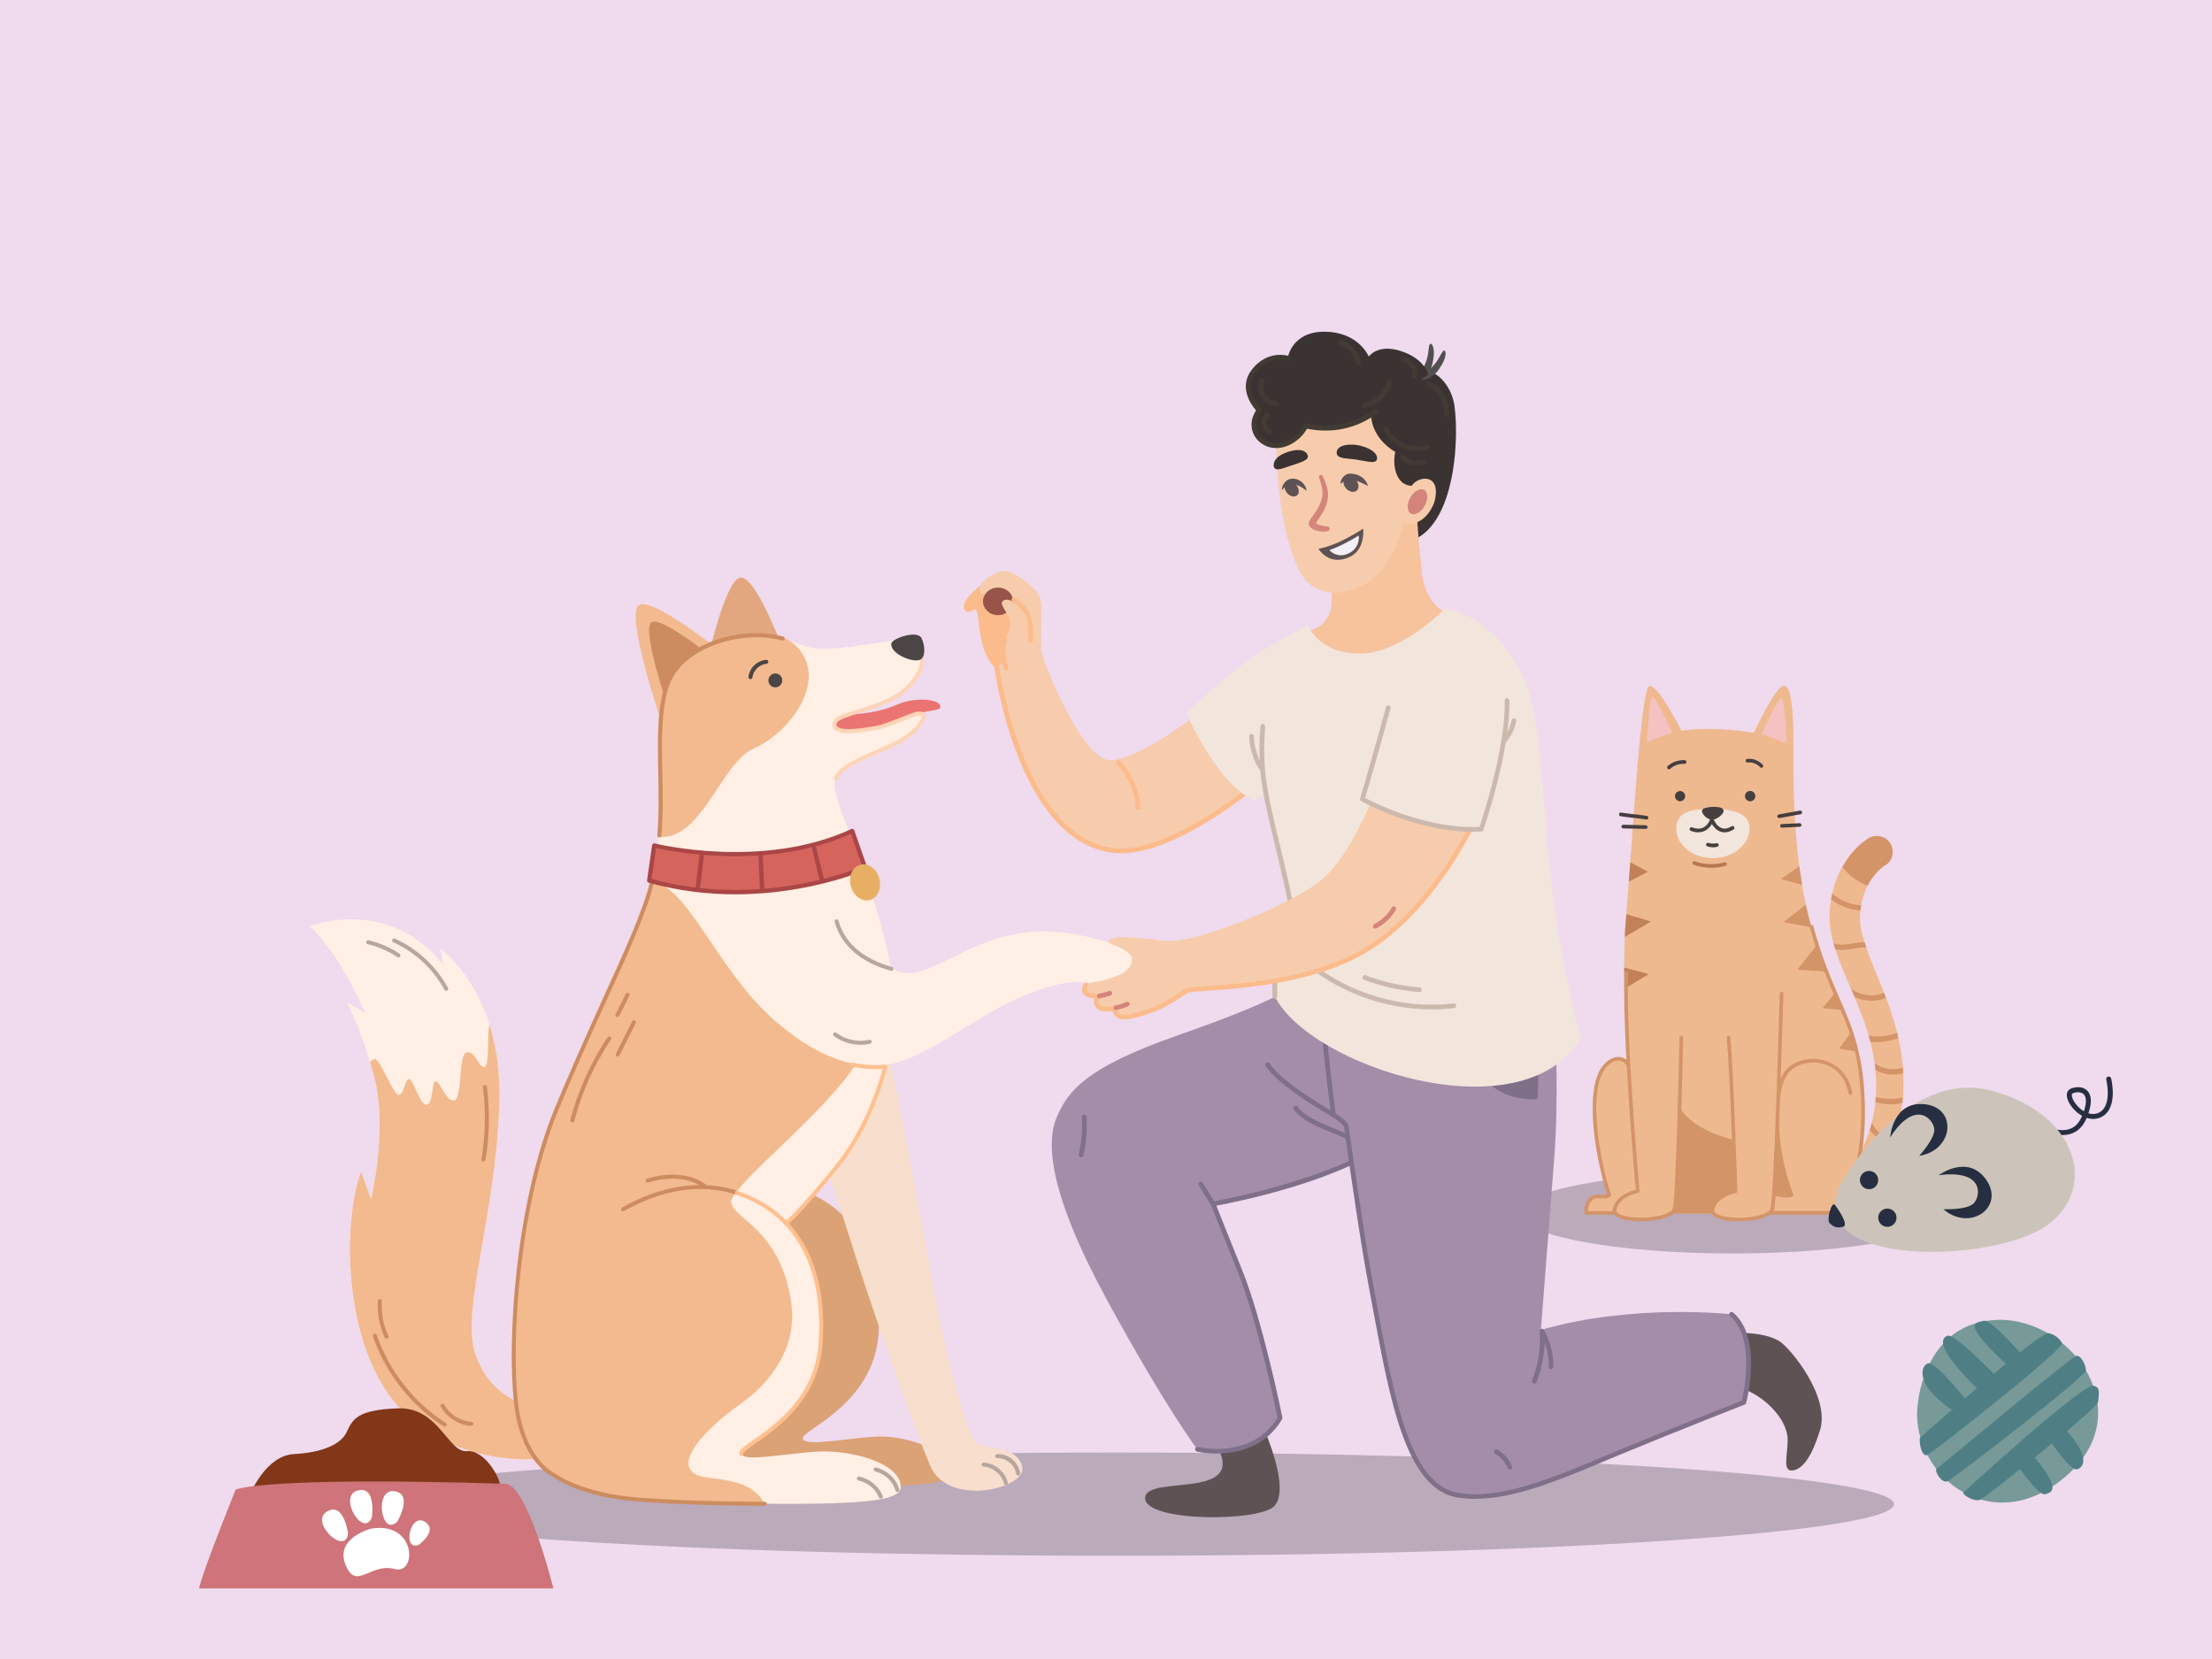 <svg width="300" height="225" viewBox="0 0 300 225" fill="none" xmlns="http://www.w3.org/2000/svg">
<rect x="0" y="0" width="300" height="225" fill="#808080" stroke="none"/>
<g clip-path="url(#clip0_834_264744)">
<rect width="300" height="225" fill="#EFDAEE"/>
<path opacity="0.25" d="M151.37 211C209.636 211 256.87 207.866 256.87 204C256.87 200.134 209.636 197 151.37 197C93.104 197 45.87 200.134 45.87 204C45.87 207.866 93.104 211 151.37 211Z" fill="#231F20"/>
<path opacity="0.25" d="M235 170C251.016 170 264 167.538 264 164.5C264 161.462 251.016 159 235 159C218.984 159 206 161.462 206 164.5C206 167.538 218.984 170 235 170Z" fill="#231F20"/>
<path d="M241.942 93.001C240.862 92.885 237.867 99.386 237.867 99.386C237.867 99.386 232.539 98.411 228.046 99.108C228.046 99.108 224.877 92.816 223.705 93.025C222.532 93.234 221.452 113.317 220.489 124.995C220.036 130.567 220.396 137.927 220.768 144.265C219.328 142.106 217.169 144.44 216.728 146.158C215.114 152.426 216.809 157.023 218.272 162.061C218.516 163.048 215.195 160.622 215.103 164.488L249.522 164.673C255.524 151.045 252.332 142.048 246.527 128.547C243.161 119.005 243.23 107.164 243.242 102.474C243.254 96.356 243.021 93.129 241.942 93.001Z" fill="#EFB98F"/>
<path d="M220.314 134.119C220.291 133.144 220.279 132.18 220.279 131.229L223.611 132.111L220.314 134.107V134.119Z" fill="#C18257"/>
<path d="M221.104 116.938L223.495 118.227L220.906 119.574C220.964 118.715 221.034 117.832 221.104 116.938Z" fill="#C18257"/>
<path d="M220.465 138.484L222.531 139.192L220.569 140.794C220.535 140.028 220.5 139.262 220.465 138.496V138.484Z" fill="#D39468"/>
<path d="M220.36 127.072C220.395 126.364 220.43 125.668 220.488 124.994C220.511 124.669 220.546 124.321 220.569 123.984L223.913 124.983L220.36 127.072Z" fill="#C18257"/>
<path d="M227.349 112.469C227.396 114.675 229.648 116.428 232.387 116.381C235.127 116.335 237.309 114.5 237.275 112.283C237.228 110.078 234.5 109.648 231.76 109.706C229.021 109.753 227.314 110.263 227.349 112.469Z" fill="#F2E5DC"/>
<path d="M236.718 108.244C236.869 108.604 237.276 108.766 237.635 108.615C237.995 108.464 238.158 108.058 238.007 107.698C237.856 107.338 237.45 107.176 237.09 107.327C236.73 107.478 236.567 107.884 236.718 108.244Z" fill="#453F3F"/>
<path d="M227.222 108.244C227.373 108.593 227.767 108.767 228.127 108.616C228.475 108.465 228.65 108.07 228.499 107.71C228.348 107.362 227.953 107.188 227.593 107.339C227.245 107.49 227.071 107.884 227.222 108.244Z" fill="#453F3F"/>
<path d="M238.901 104.135C238.831 104.135 238.761 104.111 238.715 104.053C238.297 103.589 237.647 103.334 237.032 103.415C236.881 103.426 236.776 103.334 236.753 103.194C236.741 103.055 236.834 102.939 236.973 102.927C237.74 102.834 238.552 103.148 239.075 103.728C239.168 103.833 239.156 103.984 239.051 104.077C239.005 104.123 238.947 104.135 238.889 104.135H238.901Z" fill="#453F3F"/>
<path d="M226.351 104.331C226.282 104.331 226.212 104.308 226.166 104.25C226.073 104.146 226.084 103.995 226.177 103.902C226.793 103.345 227.663 103.043 228.487 103.101C228.627 103.101 228.731 103.229 228.72 103.368C228.72 103.507 228.592 103.6 228.453 103.6C227.733 103.554 227.025 103.809 226.514 104.273C226.467 104.32 226.409 104.343 226.351 104.343V104.331Z" fill="#453F3F"/>
<path d="M233.722 109.8C233.977 110.392 232.712 111.205 232.166 111.193C231.621 111.193 230.576 110.311 230.89 109.8C231.157 109.382 233.478 109.231 233.722 109.8Z" fill="#453F3F"/>
<path d="M230.321 112.888C230.008 112.888 229.671 112.818 229.311 112.679C229.184 112.632 229.114 112.482 229.172 112.354C229.218 112.226 229.358 112.157 229.497 112.215C230.066 112.435 230.554 112.435 230.971 112.249C231.668 111.924 231.935 111.135 231.935 111.123C231.97 111.019 232.063 110.961 232.167 110.949C232.272 110.949 232.364 111.019 232.399 111.112C232.399 111.112 232.771 112.064 233.514 112.319C233.908 112.458 234.361 112.365 234.86 112.064C234.976 111.994 235.127 112.029 235.197 112.145C235.267 112.261 235.232 112.412 235.116 112.493C234.489 112.876 233.897 112.981 233.351 112.795C232.782 112.598 232.399 112.122 232.167 111.762C231.981 112.075 231.656 112.47 231.18 112.691C230.913 112.818 230.623 112.876 230.321 112.876V112.888Z" fill="#453F3F"/>
<path d="M232.329 114.919C232.062 114.919 231.807 114.873 231.551 114.792C231.424 114.745 231.354 114.606 231.389 114.478C231.435 114.35 231.575 114.281 231.702 114.316C232.051 114.432 232.434 114.443 232.782 114.362C232.921 114.327 233.049 114.408 233.084 114.548C233.119 114.675 233.037 114.815 232.898 114.85C232.712 114.896 232.515 114.919 232.317 114.919H232.329Z" fill="#453F3F"/>
<path d="M241.291 110.961C241.175 110.961 241.071 110.879 241.048 110.752C241.024 110.612 241.117 110.485 241.245 110.461L244.112 109.939C244.252 109.916 244.379 110.009 244.402 110.136C244.426 110.276 244.333 110.403 244.205 110.427L241.338 110.949C241.338 110.949 241.303 110.949 241.291 110.949V110.961Z" fill="#453F3F"/>
<path d="M241.674 112.249C241.547 112.249 241.431 112.145 241.431 112.017C241.431 111.878 241.524 111.762 241.663 111.762L244.066 111.646C244.066 111.646 244.066 111.646 244.077 111.646C244.205 111.646 244.321 111.75 244.321 111.878C244.321 112.017 244.228 112.133 244.089 112.133L241.686 112.249C241.686 112.249 241.686 112.249 241.674 112.249Z" fill="#453F3F"/>
<path d="M223.309 111.146C223.309 111.146 223.275 111.146 223.263 111.146C222.833 111.065 222.172 110.995 221.533 110.925C220.883 110.856 220.221 110.774 219.78 110.693C219.641 110.67 219.56 110.542 219.583 110.403C219.606 110.264 219.734 110.171 219.873 110.206C220.291 110.287 220.953 110.357 221.591 110.426C222.241 110.496 222.915 110.577 223.356 110.658C223.495 110.682 223.576 110.809 223.553 110.949C223.53 111.065 223.425 111.158 223.309 111.158V111.146Z" fill="#453F3F"/>
<path d="M223.205 112.423C222.903 112.423 222.288 112.4 221.673 112.388C221.057 112.365 220.454 112.354 220.152 112.354C220.013 112.354 219.908 112.238 219.908 112.098C219.908 111.959 220.024 111.854 220.152 111.854C220.454 111.854 221.069 111.878 221.684 111.889C222.3 111.913 222.903 111.924 223.205 111.924C223.344 111.924 223.449 112.04 223.449 112.18C223.449 112.319 223.333 112.423 223.205 112.423Z" fill="#453F3F"/>
<path d="M226.792 99.351C226.792 99.351 224.459 100.187 223.379 100.674C223.379 100.674 223.623 94.8 224.099 94.568C224.575 94.324 226.792 99.362 226.792 99.362V99.351Z" fill="#F4C2C1"/>
<path d="M238.923 99.537C238.923 99.537 241.256 100.373 242.336 100.861C242.336 100.861 242.092 94.987 241.616 94.755C241.14 94.511 238.923 99.549 238.923 99.549V99.537Z" fill="#F4C2C1"/>
<path d="M250.497 163.954C250.497 163.954 250.706 163.803 251.043 163.512C251.38 163.234 251.821 162.816 252.355 162.247C253.4 161.121 254.769 159.38 255.919 157.012C256.464 155.816 257.022 154.504 257.37 153.041C257.776 151.59 257.997 150.023 258.124 148.41C258.124 147.585 258.206 146.819 258.148 145.902C258.113 145.136 258.078 144.358 257.939 143.453C257.73 141.7 257.335 140.075 256.847 138.438C255.884 135.187 254.479 132.181 253.458 129.487C252.958 128.141 252.529 126.852 252.355 125.715C252.181 124.565 252.25 123.672 252.459 122.534C252.645 121.628 252.97 120.711 253.33 120.038C253.69 119.341 254.096 118.796 254.456 118.39C255.187 117.577 255.71 117.333 255.57 117.414C256.604 116.834 256.975 115.511 256.395 114.477C255.814 113.444 254.491 113.073 253.458 113.653C253.318 113.734 252.39 114.268 251.252 115.569C250.683 116.219 250.079 117.066 249.557 118.123C249.035 119.191 248.617 120.375 248.35 121.849C248.118 123.068 248.013 124.821 248.315 126.411C248.594 128.002 249.139 129.487 249.708 130.95C250.869 133.864 252.25 136.673 253.167 139.587C253.632 141.026 254.015 142.536 254.201 143.917C254.328 144.567 254.375 145.368 254.433 146.146C254.491 146.784 254.433 147.551 254.444 148.224C254.363 149.605 254.201 150.94 253.876 152.171C253.609 153.413 253.156 154.516 252.726 155.526C251.809 157.522 250.683 159.008 249.836 159.949C249.406 160.413 249.058 160.761 248.814 160.97C248.582 161.179 248.489 161.249 248.466 161.272C247.723 161.829 247.572 162.886 248.129 163.629C248.686 164.371 249.743 164.522 250.486 163.965L250.497 163.954Z" fill="#EFB98F"/>
<path d="M224.609 164.546L226.792 149.582C227.964 150.929 229.218 152.728 233.525 154.342C237.832 155.955 241.163 155.421 241.163 155.421C241.535 158.08 242.15 160.285 242.963 162.073L238.83 161.539L239.91 164.662L224.609 164.557V164.546Z" fill="#D39468"/>
<path d="M222.218 164.742H215.114C214.975 164.742 214.87 164.626 214.87 164.499C214.87 162.688 215.776 162.212 216.054 162.107C216.402 161.98 216.751 162.003 217.087 162.026C217.412 162.049 217.703 162.072 217.97 161.956C216.948 159.182 214.592 148.583 217.192 144.799C217.807 143.916 218.643 143.371 219.444 143.348C220.024 143.348 220.57 143.603 220.965 144.137C221.046 144.242 221.023 144.404 220.918 144.485C220.814 144.567 220.651 144.543 220.57 144.439C220.28 144.044 219.908 143.847 219.49 143.847H219.455C218.817 143.858 218.121 144.323 217.61 145.077C215.033 148.815 217.563 159.623 218.515 161.98C218.562 162.084 218.515 162.212 218.422 162.281C217.97 162.583 217.482 162.548 217.064 162.525C216.762 162.502 216.484 162.49 216.228 162.583C215.845 162.723 215.427 163.233 215.369 164.255H222.218C222.358 164.255 222.462 164.371 222.462 164.499C222.462 164.626 222.346 164.742 222.218 164.742Z" fill="#D39468"/>
<path d="M241.884 125.053L244.914 122.696C245.134 123.729 245.39 124.763 245.668 125.784L241.872 125.053H241.884Z" fill="#D39468"/>
<path d="M241.523 119.214L244.031 117.484C244.135 118.32 244.275 119.168 244.414 120.015L241.523 119.214Z" fill="#D39468"/>
<path d="M247.188 136.732L248.999 134.491C249.324 135.327 249.638 136.163 249.94 136.975L247.2 136.732H247.188Z" fill="#D39468"/>
<path d="M243.764 131.519L246.399 128.164C246.445 128.292 246.48 128.419 246.527 128.547C247.002 129.65 247.455 130.718 247.885 131.774L243.764 131.519Z" fill="#D39468"/>
<path d="M249.429 142.211L250.984 140.109C251.24 140.957 251.472 141.793 251.681 142.617L249.429 142.211Z" fill="#D39468"/>
<path d="M228.371 134.758C228.371 134.758 227.605 162.073 227.117 163.965C226.629 165.857 217.946 165.974 219.061 163.768C220.175 161.562 222.114 161.574 222.114 161.574L220.314 134.247L228.371 134.758Z" fill="#EFB98F"/>
<path d="M222.555 165.649C220.988 165.649 219.433 165.37 218.91 164.685C218.748 164.476 218.608 164.139 218.829 163.675C218.899 163.42 219.375 161.98 221.847 161.365C221.65 159.113 219.99 140.028 220.326 131.937C220.326 131.798 220.443 131.682 220.582 131.693C220.721 131.693 220.826 131.809 220.814 131.949C220.466 140.481 222.335 161.319 222.358 161.527C222.358 161.655 222.288 161.771 222.161 161.794C219.653 162.34 219.316 163.745 219.305 163.803C219.305 163.826 219.293 163.849 219.282 163.861C219.154 164.116 219.224 164.267 219.293 164.372C219.851 165.103 222.625 165.382 224.877 164.917C226.015 164.685 226.758 164.302 226.862 163.884C227.338 162.038 227.768 140.91 227.779 140.702C227.779 140.562 227.895 140.458 228.035 140.458C228.174 140.458 228.278 140.574 228.278 140.713C228.267 141.584 227.837 162.108 227.35 164.012C227.152 164.801 225.945 165.207 224.982 165.405C224.273 165.544 223.414 165.625 222.544 165.625L222.555 165.649Z" fill="#D39468"/>
<path d="M249.522 164.744H238.737C238.598 164.744 238.494 164.628 238.494 164.5C238.494 164.163 238.494 163.873 238.47 163.629C238.436 162.863 238.424 162.41 238.853 162.062C239.492 161.528 240.514 161.691 241.407 161.83C241.872 161.9 242.336 161.969 242.638 161.923C241.419 158.73 240.676 154.656 240.757 151.487C240.815 149.188 240.966 146.611 242.197 145.16C243.288 143.86 245.389 143.291 247.281 143.778C248.465 144.08 250.567 145.055 251.217 148.19C251.24 148.329 251.159 148.457 251.019 148.48C250.88 148.503 250.752 148.422 250.729 148.283C250.137 145.404 248.245 144.521 247.165 144.254C245.47 143.825 243.543 144.336 242.591 145.473C241.477 146.797 241.326 149.281 241.268 151.487C241.187 154.679 241.953 158.8 243.207 161.969C243.253 162.085 243.207 162.213 243.102 162.271C242.696 162.515 242.069 162.41 241.349 162.306C240.56 162.19 239.654 162.051 239.19 162.434C238.958 162.619 238.958 162.863 238.993 163.594C238.993 163.78 239.004 163.989 239.016 164.233H249.417C249.916 163.42 252.981 158.046 252.354 148.143C251.983 142.339 250.683 139.356 249.023 135.571C247.897 132.994 246.62 130.08 245.447 125.739C245.412 125.611 245.494 125.472 245.621 125.437C245.749 125.402 245.888 125.483 245.923 125.611C247.096 129.918 248.361 132.82 249.475 135.374C251.089 139.054 252.47 142.223 252.842 148.12C253.538 159.044 249.905 164.407 249.754 164.628C249.708 164.697 249.626 164.732 249.545 164.732L249.522 164.744Z" fill="#D39468"/>
<path d="M241.628 134.758C241.628 134.758 240.861 162.073 240.374 163.965C239.886 165.857 231.203 165.973 232.317 163.768C233.432 161.562 235.371 161.574 235.371 161.574L234.059 134.131L241.628 134.758Z" fill="#EFB98F"/>
<path d="M235.824 165.649C234.257 165.649 232.701 165.37 232.179 164.685C232.016 164.477 231.877 164.14 232.097 163.675C232.167 163.42 232.643 161.981 235.127 161.365C235.069 159.508 234.628 145.566 234.187 140.737C234.175 140.597 234.28 140.481 234.408 140.47C234.559 140.447 234.663 140.563 234.675 140.69C235.139 145.845 235.615 161.389 235.626 161.551C235.626 161.667 235.545 161.772 235.429 161.807C232.922 162.352 232.585 163.757 232.573 163.815C232.573 163.838 232.562 163.861 232.55 163.873C232.423 164.128 232.492 164.279 232.562 164.384C233.119 165.115 235.894 165.394 238.146 164.929C239.283 164.697 240.026 164.314 240.131 163.896C240.607 162.05 241.361 135.014 241.373 134.747C241.373 134.607 241.501 134.515 241.628 134.503C241.768 134.503 241.872 134.619 241.872 134.758C241.837 135.873 241.094 162.12 240.618 164.024C240.421 164.813 239.214 165.219 238.25 165.417C237.542 165.556 236.683 165.637 235.812 165.637L235.824 165.649Z" fill="#D39468"/>
<path d="M232.109 117.694C231.285 117.694 230.461 117.554 229.695 117.276C229.567 117.229 229.497 117.09 229.544 116.962C229.59 116.835 229.741 116.765 229.857 116.811C231.146 117.276 232.585 117.322 233.897 116.951C234.025 116.916 234.164 116.985 234.199 117.125C234.234 117.252 234.164 117.392 234.025 117.427C233.398 117.601 232.748 117.694 232.098 117.694H232.109Z" fill="#B57950"/>
<path d="M235 155.061C235 155.061 234.965 155.061 234.942 155.061C234.733 155.015 229.671 153.866 227.605 150.824C227.524 150.708 227.558 150.557 227.674 150.476C227.779 150.395 227.941 150.429 228.023 150.546C229.985 153.425 235.011 154.562 235.058 154.574C235.197 154.609 235.278 154.736 235.243 154.864C235.22 154.98 235.116 155.061 235 155.061Z" fill="#D39468"/>
<path d="M248.361 121.849C248.408 121.617 248.454 121.408 248.5 121.188C249.58 122.151 250.985 122.708 252.424 122.778C252.378 123.01 252.343 123.242 252.32 123.474C250.869 123.393 249.476 122.859 248.338 121.965C248.338 121.93 248.338 121.884 248.35 121.849H248.361Z" fill="#D39468"/>
<path d="M251.322 128.675L250.985 128.733C250.567 128.803 250.172 128.838 249.812 128.838C249.487 128.838 249.197 128.803 248.919 128.745C248.826 128.478 248.756 128.199 248.675 127.92C249.22 128.129 249.94 128.176 250.869 128.025L251.205 127.967C251.739 127.874 252.308 127.781 252.877 127.77C252.958 128.013 253.028 128.257 253.121 128.501C252.552 128.478 251.937 128.559 251.333 128.663L251.322 128.675Z" fill="#D39468"/>
<path d="M253.76 135.721C252.993 135.721 252.239 135.547 251.542 135.222C251.391 134.851 251.229 134.479 251.066 134.119C252.297 135.001 253.957 135.257 255.373 134.711L255.524 134.653C255.605 134.874 255.698 135.094 255.78 135.326L255.629 135.384C255.025 135.617 254.398 135.721 253.76 135.721Z" fill="#D39468"/>
<path d="M253.655 141.258C253.585 140.991 253.504 140.736 253.435 140.469C254.723 140.689 256.058 140.55 257.277 140.074C257.335 140.306 257.405 140.55 257.463 140.782C256.557 141.131 255.582 141.328 254.595 141.328C254.282 141.328 253.969 141.305 253.655 141.27V141.258Z" fill="#D39468"/>
<path d="M254.363 145.124C254.34 144.799 254.294 144.497 254.247 144.207C255.327 145.008 256.801 145.217 258.078 144.787C258.101 145.043 258.113 145.287 258.124 145.542C257.683 145.67 257.207 145.739 256.743 145.739C255.919 145.739 255.094 145.53 254.363 145.136V145.124Z" fill="#D39468"/>
<path d="M254.34 149.478C254.363 149.234 254.386 149.002 254.409 148.758C255.594 149.106 256.87 149.129 258.078 148.839C258.055 149.094 258.02 149.35 257.985 149.605C257.463 149.71 256.94 149.779 256.406 149.779C255.71 149.779 255.013 149.652 254.34 149.466V149.478Z" fill="#D39468"/>
<path d="M253.585 153.215C253.678 152.913 253.782 152.623 253.852 152.298C253.887 152.333 253.945 152.356 253.956 152.402C254.456 153.552 255.698 154.318 256.952 154.376C256.87 154.608 256.812 154.863 256.731 155.084C255.477 154.968 254.27 154.283 253.585 153.215Z" fill="#D39468"/>
<path d="M255.582 117.402C255.733 117.321 255.21 117.576 254.467 118.377C254.108 118.784 253.701 119.318 253.341 120.026C253.33 120.061 253.306 120.096 253.295 120.13C252.529 119.84 250.962 119.074 249.894 117.576C250.335 116.787 250.811 116.091 251.275 115.568C252.413 114.268 253.341 113.734 253.481 113.653C254.514 113.072 255.837 113.432 256.418 114.477C256.998 115.51 256.638 116.834 255.593 117.414L255.582 117.402Z" fill="#D39468"/>
<path d="M111.88 97.611C114.38 96.591 117.78 97.27 121.64 95.57C124.13 94.471 127.65 94.781 127.54 95.91C127.48 96.52 124.4 96.331 122.83 97.441C120.6 99.031 115.44 103.321 115.44 103.321L111.89 97.611H111.88Z" fill="#EA7471"/>
<path d="M89.87 98.4C89.87 98.4 84.65 83.2 86.69 82.06C88.73 80.93 98.94 89.31 98.94 89.31L89.86 98.39L89.87 98.4Z" fill="#F2BA8E"/>
<path d="M95.24 92.67C95.24 92.67 98.1 78.54 100.43 78.34C102.76 78.14 106.91 89.95 106.91 89.95L95.24 92.67Z" fill="#E3A77F"/>
<path d="M90.64 96.06C90.64 96.06 86.91 85.2 88.37 84.38C89.83 83.57 97.13 89.56 97.13 89.56L90.64 96.05V96.06Z" fill="#CD8C5F"/>
<path d="M42 125.621C42 125.621 52.59 121.381 60.15 130.911L59.7 128.641C59.7 128.641 68.32 134.541 67.72 149.971C67.11 165.401 62.58 177.651 64.39 183.401C66.21 189.151 70.89 190.361 70.89 190.361L74.52 197.771C74.52 197.771 63.98 199.351 55.92 192.631C45.94 184.311 46.54 165.101 48.96 158.901L50.32 162.681C50.32 162.681 52.59 153.151 50.77 146.191C48.95 139.231 46.99 135.901 46.99 135.901L49.56 137.411C49.56 137.411 46.23 129.541 42 125.611V125.621Z" fill="#FFEFE4"/>
<path d="M74.52 197.77L70.89 190.36C70.89 190.36 66.2 189.15 64.39 183.4C62.57 177.65 67.11 165.4 67.72 149.97C67.89 145.52 67.3 141.86 66.36 138.91C66.08 140.58 66.36 144.44 65.75 144.69C64.99 144.99 64.54 142.57 63.33 142.72C62.12 142.87 62.73 148.77 61.67 149.22C60.61 149.67 59.7 146.65 59.1 146.65C58.5 146.65 58.8 149.68 57.89 149.83C56.98 149.98 56.07 146.35 55.47 146.35C54.87 146.35 54.87 148.32 54.11 148.47C53.35 148.62 51.54 143.48 50.78 143.63C50.59 143.67 50.39 143.83 50.19 144.06C50.39 144.73 50.59 145.44 50.78 146.19C52.6 153.15 50.33 162.68 50.33 162.68L48.97 158.9C46.55 165.1 45.94 184.31 55.93 192.63C63.99 199.35 74.53 197.77 74.53 197.77H74.52Z" fill="#F2BA8E"/>
<path d="M79.58 187.451C80.63 195.701 83.13 201.201 102.08 201.491C121.04 201.781 129.57 201.781 129.57 199.461C129.57 197.141 123.2 194.681 119.15 194.831C115.1 194.981 109.17 196.281 108.88 195.121C108.59 193.961 118.43 190.631 119.15 180.941C119.87 171.241 116.42 163.971 108.3 161.261C94.84 156.771 77.77 173.271 79.58 187.451Z" fill="#DBA275"/>
<path d="M119.74 139.08C119.74 139.08 123.07 154.81 125.79 170.24C128.51 185.67 131.24 195.05 132.6 195.8C133.96 196.56 138.05 196.1 138.65 198.98C139.26 201.85 128.52 204.58 126.1 198.68C123.68 192.78 118.08 177.05 115.36 168.28C112.64 159.51 107.49 144.99 107.49 144.99L119.74 139.09V139.08Z" fill="#F8DECC"/>
<path d="M90.78 92.72C92.82 87.73 101.44 85.46 106.66 86.82C109.8 87.64 109.27 88.08 112.79 87.95C116.22 87.83 123.31 86.24 124.1 86.84C125.33 87.77 126.29 89.83 122.66 93.68C119.03 97.54 113.02 96.13 113.24 97.94C113.37 98.96 114.88 99.69 118.69 98.73C121.25 98.09 124.5 96.26 125.04 96.8C125.95 97.71 124.08 99.47 120.62 101.39C116.45 103.71 113.93 103.75 113.25 106.01C112.57 108.28 118.47 118.8 120.74 130.82C123.01 142.84 117.31 155.53 109.17 163.26C100.09 171.88 89.88 190.25 89.88 190.25L69.91 189.12C69.91 189.12 68.45 171.99 73.77 155.55C78.76 140.13 85.34 128.78 88.06 120.84C90.78 112.9 88.02 99.46 90.78 92.7V92.72Z" fill="#FFEFE4"/>
<path d="M69.9 189.15C71 197.78 73.61 203.52 93.42 203.82C113.23 204.12 122.16 204.12 122.16 201.7C122.16 198.38 115.5 196.71 111.27 196.86C107.04 197.01 100.83 198.37 100.53 197.16C100.23 195.95 110.51 192.47 111.27 182.34C112.03 172.21 108.42 164.6 99.93 161.77C85.86 157.08 68.01 174.32 69.91 189.15H69.9Z" fill="#FFEFE4"/>
<path d="M107.34 176.901C105.98 166.691 99.4 165.331 99.17 163.061C98.95 160.891 112.41 150.641 116.37 143.801C99.85 141.511 95.31 120.641 88.44 119.511C88.32 119.971 88.2 120.431 88.05 120.861C85.33 128.801 78.75 140.151 73.76 155.571C69.62 168.361 69.59 181.571 69.78 186.801C69.78 187.581 69.76 188.371 69.86 189.141C70.33 192.831 71.08 195.991 73.34 198.431C80.07 195.051 88.06 195.271 95.77 192.551C99.17 192.101 108.55 185.981 107.34 176.891V176.901Z" fill="#F2BA8E"/>
<path d="M102.119 101.58C106.659 99.54 110.289 94.55 109.609 90.69C109.239 88.6 107.799 87.18 106.319 86.49C101.019 85.03 92.589 87.28 90.549 92.72C88.659 97.75 89.809 106.34 89.189 113.49C95.12 114.22 97.739 103.55 102.119 101.58Z" fill="#F2BA8E"/>
<path d="M104.33 92.74C104.58 93.19 105.16 93.36 105.61 93.1C106.06 92.85 106.23 92.27 105.98 91.82C105.73 91.37 105.15 91.2 104.7 91.46C104.25 91.71 104.08 92.29 104.33 92.74Z" fill="#4C4546"/>
<path d="M101.78 92.1C101.78 92.1 101.76 92.1 101.75 92.1C101.6 92.081 101.49 91.951 101.51 91.8C101.64 90.591 102.7 89.581 103.91 89.49C104.06 89.471 104.19 89.591 104.2 89.74C104.21 89.891 104.1 90.02 103.95 90.031C103.01 90.1 102.16 90.921 102.05 91.861C102.03 92.001 101.92 92.1 101.78 92.1Z" fill="#4C4546"/>
<path d="M113.39 105.931C113.39 105.931 113.36 105.931 113.35 105.931C113.2 105.911 113.1 105.771 113.12 105.621C113.37 104.081 116.2 102.861 118.94 101.671C119.88 101.261 120.77 100.881 121.51 100.501C123.74 99.351 124.98 97.811 124.97 97.181C124.97 97.081 124.94 97.071 124.91 97.061C124.62 96.921 123.44 97.391 122.4 97.801C121.24 98.261 119.93 98.791 118.73 99.011C113.97 99.891 113.32 99.121 113.1 98.871C112.94 98.691 112.8 98.361 112.98 97.861C113.23 97.171 114.53 96.771 116.32 96.221C118.53 95.541 121.27 94.691 122.91 93.061C125.65 90.321 124.62 88.561 124.57 88.481C124.49 88.351 124.53 88.181 124.66 88.101C124.79 88.021 124.95 88.061 125.03 88.191C125.09 88.281 126.36 90.371 123.29 93.441C121.56 95.171 118.74 96.041 116.48 96.741C115.09 97.171 113.64 97.621 113.49 98.051C113.39 98.331 113.46 98.451 113.52 98.521C113.72 98.761 114.62 99.221 118.63 98.481C119.78 98.271 121.06 97.751 122.19 97.301C123.75 96.671 124.66 96.331 125.15 96.581C125.38 96.691 125.51 96.911 125.51 97.191C125.51 98.091 124.08 99.811 121.75 101.001C121 101.381 120.1 101.771 119.15 102.181C116.79 103.201 113.85 104.471 113.65 105.711C113.63 105.841 113.51 105.941 113.38 105.941L113.39 105.931Z" fill="#FED4B7"/>
<path d="M106.43 139.47C106.43 139.47 112.78 145.37 120.04 144.45C125.48 143.76 132.52 137.64 138.64 135.15C144.77 132.65 146.58 132.88 150.66 134.02C154.74 135.15 155.65 136.75 158.03 135.5C161.81 133.52 156.78 128.8 146.12 126.76C135.46 124.72 129.56 130.39 124.79 131.75C120.02 133.11 117.98 127.67 117.98 127.67L106.41 139.48L106.43 139.47Z" fill="#FFEFE4"/>
<path d="M120.89 131.66C120.89 131.66 120.84 131.66 120.82 131.66C116.72 130.52 114.09 128.22 113.2 125.03C113.16 124.89 113.24 124.74 113.39 124.7C113.54 124.66 113.69 124.75 113.72 124.89C114.77 128.68 118.24 130.38 120.96 131.14C121.1 131.18 121.19 131.33 121.15 131.48C121.12 131.6 121.01 131.68 120.89 131.68V131.66Z" fill="#B7A69E"/>
<path d="M84.5 164.29C84.41 164.29 84.31 164.24 84.26 164.15C84.19 164.02 84.23 163.85 84.36 163.78C89.7 160.73 95.26 159.93 100.01 161.51C100.15 161.56 100.23 161.71 100.18 161.85C100.13 161.99 99.98 162.07 99.84 162.02C95.24 160.48 89.84 161.28 84.63 164.25C84.59 164.27 84.54 164.29 84.5 164.29Z" fill="#CD8C5F"/>
<path d="M100.54 197.441C100.42 197.441 100.3 197.351 100.27 197.231C100.14 196.711 100.81 196.241 102.15 195.311C105.06 193.281 110.47 189.511 111.01 182.321C111.79 171.891 107.83 164.691 99.85 162.031C99.71 161.981 99.63 161.831 99.68 161.691C99.73 161.551 99.88 161.471 100.02 161.521C108.25 164.261 112.35 171.671 111.55 182.371C110.99 189.821 105.44 193.691 102.46 195.771C101.7 196.301 100.83 196.911 100.8 197.121C100.84 197.271 100.75 197.411 100.6 197.441C100.58 197.441 100.56 197.441 100.54 197.441Z" fill="#FFC08F"/>
<path d="M95.55 161.13C95.49 161.13 95.44 161.11 95.39 161.08C93.54 159.74 90.82 159.49 87.91 160.38C87.77 160.43 87.61 160.34 87.57 160.2C87.53 160.06 87.61 159.9 87.75 159.86C90.82 158.91 93.72 159.2 95.71 160.63C95.83 160.72 95.86 160.89 95.77 161.01C95.72 161.08 95.63 161.12 95.55 161.12V161.13Z" fill="#CD8C5F"/>
<path d="M106.66 166.171C106.58 166.171 106.51 166.141 106.45 166.071C106.35 165.951 106.37 165.781 106.48 165.691C106.5 165.671 108.68 163.811 113.48 157.791C117.51 152.731 119.3 146.511 119.7 144.961C118.33 145.051 116.95 144.961 115.6 144.661C115.45 144.631 115.36 144.481 115.39 144.341C115.42 144.191 115.57 144.101 115.71 144.131C117.13 144.441 118.58 144.531 120.03 144.391C120.11 144.391 120.2 144.421 120.26 144.481C120.32 144.551 120.34 144.631 120.32 144.721C120.3 144.791 118.6 152.231 113.9 158.131C109.06 164.211 106.92 166.031 106.83 166.111C106.78 166.151 106.72 166.171 106.65 166.171H106.66Z" fill="#FFC08F"/>
<path d="M119.47 203.261C119.36 203.261 119.26 203.201 119.22 203.091C118.75 201.941 117.65 201.041 116.43 200.791C116.28 200.761 116.19 200.621 116.22 200.471C116.25 200.321 116.4 200.221 116.54 200.261C117.95 200.541 119.17 201.551 119.72 202.881C119.78 203.021 119.72 203.181 119.57 203.241C119.54 203.251 119.5 203.261 119.47 203.261Z" fill="#B7A69E"/>
<path d="M121.7 202.35C121.58 202.35 121.47 202.27 121.44 202.15C121.27 201.55 120.65 200.11 118.69 199.55C118.55 199.51 118.46 199.36 118.5 199.21C118.54 199.07 118.69 198.98 118.84 199.02C120.41 199.46 121.54 200.55 121.96 201.99C122 202.13 121.92 202.29 121.77 202.33C121.75 202.33 121.72 202.34 121.69 202.34L121.7 202.35Z" fill="#B7A69E"/>
<path d="M60.31 193.491C60.26 193.491 60.21 193.481 60.16 193.451C55.72 190.581 52.31 186.251 50.58 181.261C50.53 181.121 50.61 180.961 50.75 180.911C50.89 180.861 51.05 180.931 51.1 181.081C52.79 185.961 56.12 190.191 60.46 192.991C60.59 193.071 60.62 193.241 60.54 193.371C60.49 193.451 60.4 193.491 60.31 193.491Z" fill="#CD8C5F"/>
<path d="M52.43 181.56C52.33 181.56 52.23 181.5 52.18 181.4C51.46 179.85 51.14 178.13 51.25 176.43C51.26 176.28 51.4 176.16 51.54 176.18C51.69 176.18 51.8 176.32 51.79 176.47C51.68 178.08 51.98 179.71 52.67 181.18C52.73 181.32 52.67 181.48 52.54 181.54C52.5 181.56 52.46 181.57 52.42 181.57L52.43 181.56Z" fill="#CD8C5F"/>
<path d="M63.93 193.381C63.93 193.381 63.92 193.381 63.91 193.381C62.23 193.271 60.61 192.261 59.78 190.791C59.71 190.661 59.75 190.491 59.88 190.421C60.01 190.351 60.18 190.391 60.25 190.521C60.99 191.831 62.44 192.741 63.94 192.841C64.09 192.841 64.2 192.981 64.19 193.131C64.19 193.271 64.06 193.381 63.92 193.381H63.93Z" fill="#CD8C5F"/>
<path d="M65.57 157.511C65.57 157.511 65.54 157.511 65.52 157.511C65.37 157.491 65.27 157.351 65.3 157.201C65.84 153.971 65.91 150.691 65.5 147.451C65.48 147.301 65.59 147.161 65.74 147.151C65.89 147.131 66.03 147.241 66.04 147.391C66.45 150.691 66.39 154.021 65.84 157.301C65.82 157.431 65.7 157.531 65.57 157.531V157.511Z" fill="#CD8C5F"/>
<path d="M93.42 203.821C97.26 203.881 100.69 203.931 103.72 203.951C101.96 200.831 98.57 200.791 95.68 200.351C90.69 199.591 94.47 194.601 100.67 190.221H73.29L70.9 194.091C72.79 199.911 77.67 203.591 93.41 203.831L93.42 203.821Z" fill="#F2BA8E"/>
<path d="M103.52 204.22C102.1 204.22 93.86 204.2 86.6 203.65C78.87 203.07 75.35 200.56 74.98 200.29C74.54 200.09 70.59 198.05 69.71 190.25C68.77 181.91 69.85 163.5 75.17 150.49C77.32 145.24 79.61 140.21 81.63 135.77C84.71 129 87.37 123.15 88.18 119.46C88.21 119.31 88.36 119.22 88.5 119.25C88.65 119.28 88.74 119.43 88.71 119.57C87.89 123.32 85.22 129.19 82.12 135.98C80.1 140.42 77.81 145.45 75.67 150.69C70.38 163.62 69.31 181.9 70.24 190.19C71.12 197.96 75.18 199.78 75.22 199.8C75.24 199.8 75.26 199.82 75.28 199.84C75.31 199.87 78.81 202.52 86.63 203.11C94.54 203.71 103.62 203.68 103.72 203.68C103.87 203.68 103.99 203.8 103.99 203.95C103.99 204.1 103.87 204.22 103.72 204.22H103.51H103.52Z" fill="#CD8C5F"/>
<path d="M77.61 152.22C77.61 152.22 77.56 152.22 77.54 152.22C77.39 152.18 77.31 152.03 77.35 151.89C78.4 147.9 80.1 144.13 82.39 140.69C82.47 140.57 82.64 140.53 82.77 140.61C82.9 140.69 82.93 140.86 82.85 140.99C80.59 144.38 78.92 148.09 77.89 152.02C77.86 152.14 77.75 152.22 77.63 152.22H77.61Z" fill="#CD8C5F"/>
<path d="M83.77 143.291C83.77 143.291 83.69 143.291 83.65 143.261C83.52 143.191 83.46 143.031 83.53 142.891L85.74 138.511C85.81 138.371 85.97 138.321 86.11 138.391C86.24 138.461 86.299 138.621 86.23 138.761L84.02 143.141C83.97 143.231 83.88 143.291 83.78 143.291H83.77Z" fill="#CD8C5F"/>
<path d="M83.74 137.931C83.74 137.931 83.66 137.931 83.62 137.901C83.49 137.831 83.43 137.671 83.5 137.531L84.86 134.811C84.93 134.681 85.09 134.621 85.23 134.691C85.36 134.761 85.42 134.921 85.35 135.061L83.99 137.781C83.94 137.871 83.85 137.931 83.75 137.931H83.74Z" fill="#CD8C5F"/>
<path d="M89.42 113.59H89.4C89.25 113.58 89.14 113.44 89.15 113.3C89.39 110.58 89.33 107.66 89.28 104.84C89.19 100.19 89.11 95.79 90.3 92.63C92.34 87.19 100.54 84.79 106.23 86.34C106.37 86.38 106.46 86.53 106.42 86.67C106.38 86.82 106.23 86.9 106.08 86.86C100.73 85.39 92.72 87.72 90.81 92.81C89.66 95.87 89.74 100.21 89.83 104.81C89.88 107.65 89.94 110.58 89.7 113.33C89.69 113.47 89.57 113.58 89.43 113.58L89.42 113.59Z" fill="#CD8C5F"/>
<path d="M116.69 141.691C115.4 141.691 114.12 141.271 113.09 140.501C112.97 140.411 112.95 140.241 113.04 140.121C113.13 140.001 113.3 139.981 113.42 140.071C114.68 141.021 116.35 141.381 117.89 141.021C118.04 140.991 118.18 141.081 118.22 141.221C118.25 141.371 118.16 141.511 118.02 141.551C117.59 141.651 117.15 141.701 116.71 141.701L116.69 141.691Z" fill="#B7A69E"/>
<path d="M60.53 134.381C60.43 134.381 60.34 134.331 60.29 134.241C58.75 131.411 56.28 129.121 53.34 127.801C53.2 127.741 53.14 127.581 53.2 127.441C53.26 127.301 53.42 127.241 53.56 127.301C56.61 128.671 59.16 131.051 60.76 133.981C60.83 134.111 60.78 134.28 60.65 134.35C60.61 134.37 60.56 134.381 60.52 134.381H60.53Z" fill="#B7A69E"/>
<path d="M54.03 129.85C53.98 129.85 53.92 129.83 53.88 129.8C52.66 128.98 51.31 128.39 49.87 128.05C49.72 128.02 49.63 127.87 49.67 127.72C49.7 127.57 49.84 127.48 50 127.52C51.5 127.88 52.91 128.49 54.19 129.35C54.31 129.43 54.35 129.6 54.26 129.73C54.21 129.81 54.12 129.85 54.03 129.85Z" fill="#B7A69E"/>
<path d="M88.73 114.659C88.73 114.659 103.33 118.369 115.58 112.689L117.32 117.679C117.32 117.679 103.71 123.809 88.05 119.419L88.73 114.659Z" fill="#D5645D"/>
<path d="M99.73 121.29C96.08 121.29 92.09 120.86 87.97 119.71C87.83 119.67 87.74 119.53 87.76 119.39L88.44 114.63C88.45 114.55 88.5 114.47 88.57 114.43C88.64 114.38 88.72 114.37 88.81 114.39C88.96 114.43 103.45 118 115.46 112.44C115.53 112.4 115.62 112.4 115.7 112.44C115.78 112.47 115.84 112.53 115.86 112.61L117.6 117.6C117.65 117.74 117.58 117.9 117.44 117.96C117.34 118 109.87 121.29 99.73 121.29ZM88.38 119.21C102.5 123.07 115.05 118.3 116.95 117.52L115.41 113.09C104.26 118.1 91.17 115.5 88.98 115.01L88.38 119.2V119.21Z" fill="#AA4646"/>
<path d="M94.629 120.82C94.629 120.82 94.609 120.82 94.589 120.82C94.429 120.8 94.309 120.65 94.329 120.49L94.899 115.73C94.919 115.57 95.059 115.46 95.229 115.47C95.389 115.49 95.509 115.64 95.489 115.8L94.919 120.56C94.899 120.71 94.779 120.82 94.629 120.82Z" fill="#AA4646"/>
<path d="M103.37 121.04C103.21 121.04 103.08 120.92 103.08 120.76L102.85 115.77C102.85 115.61 102.97 115.47 103.13 115.46C103.29 115.44 103.43 115.58 103.44 115.74L103.67 120.73C103.67 120.89 103.55 121.03 103.39 121.04H103.38H103.37Z" fill="#AA4646"/>
<path d="M111.419 119.461C111.289 119.461 111.169 119.37 111.139 119.24L110.119 115.04C110.079 114.88 110.179 114.72 110.339 114.69C110.499 114.65 110.659 114.751 110.689 114.901L111.709 119.1C111.749 119.26 111.649 119.421 111.489 119.451C111.469 119.451 111.439 119.451 111.419 119.451V119.461Z" fill="#AA4646"/>
<path d="M119.26 119.15C119.61 120.47 119.04 121.77 117.97 122.06C116.9 122.35 115.75 121.51 115.39 120.19C115.04 118.87 115.61 117.57 116.68 117.28C117.75 116.99 118.9 117.83 119.26 119.15Z" fill="#E8AF64"/>
<path d="M136.42 201.4C136.3 201.4 136.19 201.32 136.16 201.19C135.85 199.96 134.66 198.98 133.39 198.91C133.24 198.91 133.13 198.77 133.13 198.62C133.13 198.47 133.27 198.34 133.42 198.36C134.94 198.45 136.31 199.58 136.68 201.05C136.72 201.2 136.63 201.34 136.48 201.38C136.46 201.38 136.44 201.38 136.41 201.38L136.42 201.4Z" fill="#B7A69E"/>
<path d="M138.09 200.12C137.96 200.12 137.84 200.03 137.82 199.89C137.72 199.3 137.4 198.73 136.93 198.35C136.47 197.96 135.88 197.76 135.26 197.75C135.11 197.75 134.99 197.63 134.99 197.48C134.99 197.33 135.11 197.21 135.26 197.2C136 197.17 136.73 197.46 137.29 197.92C137.85 198.38 138.24 199.07 138.36 199.79C138.38 199.94 138.29 200.08 138.14 200.1C138.12 200.1 138.11 200.1 138.09 200.1V200.12Z" fill="#B7A69E"/>
<path d="M124.99 86.57C125.49 87.62 125.53 89.1 124.82 89.46C123.84 89.96 120.6 88.62 120.9 87.24C121.04 86.59 124.42 85.38 125 86.57H124.99Z" fill="#4C4546"/>
<path d="M232.48 187.83C237.31 187.18 242.45 191.77 242.45 195.28C242.45 197.41 241.68 199.65 243.19 199.42C244.6 199.2 245.8 197.31 246.83 193.99C248.26 189.38 242.8 182.88 241.43 181.97C238.5 180.01 231.92 181.03 231.92 181.03L232.47 187.84L232.48 187.83Z" fill="#5E5254"/>
<path d="M164.88 195.84C169.55 203.66 155.34 199.88 155.31 203.17C155.28 206.46 170.83 206.4 172.82 204.27C175.23 201.69 170.93 192.65 170.93 192.65L164.89 195.84H164.88Z" fill="#5E5254"/>
<path d="M176.46 132.73C176.01 133.79 172.22 136.06 159.67 140.44C147.12 144.83 144.85 148.01 143.33 151.49C141.82 154.97 142.27 161.92 150.29 176.59C158.31 191.26 162.39 196.56 162.39 196.56C162.39 196.56 169.95 198.46 173.58 192.33C173.58 192.33 171.01 179.47 168.13 172.36C165.25 165.25 164.5 163.28 164.5 163.28C164.5 163.28 181.52 160.34 189 154.21C195.11 149.21 176.45 132.72 176.45 132.72L176.46 132.73Z" fill="#A48DA8"/>
<path d="M165.03 197.14C163.46 197.14 162.35 196.87 162.32 196.86C162.15 196.82 162.05 196.65 162.09 196.48C162.13 196.31 162.31 196.21 162.48 196.25C162.55 196.27 169.77 197.99 173.26 192.27C172.99 190.95 170.54 179.12 167.86 172.48C165.02 165.45 164.24 163.41 164.23 163.39C164.2 163.3 164.2 163.2 164.25 163.12C164.3 163.04 164.38 162.98 164.47 162.96C164.64 162.93 181.49 159.96 188.83 153.96C188.96 153.85 189.17 153.87 189.28 154C189.39 154.14 189.37 154.34 189.24 154.45C182.31 160.12 167.59 163.03 164.97 163.52C165.3 164.36 166.26 166.81 168.46 172.24C171.31 179.29 173.9 192.13 173.92 192.26C173.94 192.34 173.92 192.42 173.88 192.48C171.56 196.39 167.67 197.13 165.05 197.13L165.03 197.14Z" fill="#7F6F89"/>
<path d="M180.85 139.24C180.85 139.24 183.42 161.01 185.99 174.63C188.56 188.24 190.46 201.47 197.64 202.76C203.99 203.9 211.94 200.17 219.57 197.01C228.34 193.38 236.51 190.201 236.51 190.201C236.51 190.201 238.78 181.58 234.85 178.25C234.85 178.25 221.54 176.74 208.98 180.37C208.98 180.37 210.19 164.95 210.8 156.93C211.41 148.91 210.95 140.13 210.95 140.13L180.85 139.23V139.24Z" fill="#A48DA8"/>
<path d="M200.51 144.99C200.51 144.99 202.33 149.38 208.53 149.07C208.53 149.07 208.68 145.59 208.68 143.02L200.51 144.99Z" fill="#7F6F89"/>
<path d="M200.1 203.29C199.24 203.29 198.399 203.22 197.579 203.08C190.719 201.85 188.549 190.13 186.239 177.72C186.049 176.72 185.869 175.71 185.679 174.7C184.519 168.56 183.32 160.14 182.35 153.37L182.269 152.83C182.229 152.62 181.479 151.98 180.669 151.46C180.589 151.41 180.54 151.33 180.53 151.23C179.6 144.32 179.169 138.86 179.169 138.81C179.159 138.64 179.289 138.48 179.459 138.47C179.649 138.45 179.789 138.59 179.799 138.76C179.799 138.81 180.229 144.18 181.139 151C181.729 151.38 182.819 152.17 182.899 152.73L182.979 153.27C183.949 160.03 185.149 168.44 186.299 174.57C186.489 175.58 186.679 176.59 186.859 177.6C189.119 189.79 191.26 201.3 197.69 202.45C203.35 203.47 210.42 200.5 217.26 197.63C217.99 197.32 218.72 197.02 219.45 196.72C227.47 193.4 235.079 190.43 236.239 189.97C236.509 188.8 238.09 181.42 234.64 178.5C234.51 178.39 234.489 178.19 234.599 178.05C234.709 177.91 234.909 177.9 235.049 178.01C239.089 181.43 236.91 189.92 236.82 190.28C236.79 190.38 236.72 190.46 236.63 190.49C236.55 190.52 228.36 193.71 219.7 197.29C218.97 197.59 218.25 197.89 217.52 198.2C211.56 200.7 205.429 203.27 200.109 203.27L200.1 203.29Z" fill="#7F6F89"/>
<path d="M133.64 78.93C133.64 78.93 130.2 81.28 130.77 82.58C131.17 83.49 132.19 82.52 132.36 82.64C132.89 83 132.53 88.65 135.03 90.54C138.22 92.95 139.64 83.96 139.64 83.96L136.31 79.04L133.64 78.93Z" fill="#FCBB8B"/>
<path d="M141.22 88.27C141.07 84.19 141.45 82.52 141.07 81.16C140.69 79.8 137.74 77.61 136.46 77.45C135.18 77.29 132.68 78.96 132.83 79.95C132.98 80.93 133.89 80.86 135.63 79.95C137.09 79.19 138.88 86 138.88 86L141.22 88.27Z" fill="#F6CCAC"/>
<path d="M135.36 83.43C136.487 83.43 137.4 82.593 137.4 81.56C137.4 80.528 136.487 79.69 135.36 79.69C134.234 79.69 133.32 80.528 133.32 81.56C133.32 82.593 134.234 83.43 135.36 83.43Z" fill="#985448"/>
<path d="M161.94 97.18C161.94 97.18 154.12 103.25 150.44 103.09C147.11 102.94 142.27 92.05 141.21 88.27C141.21 88.27 140.34 86.97 140.08 85.62C139.63 83.35 137.43 80.93 136.22 81.38C135.01 81.83 137.35 83.46 137.05 84.9C136.83 85.94 135.67 86.98 136.2 89.78L135.01 90.54C135.01 90.54 138.25 113.7 150.89 115.34C159.06 116.4 171.76 105.21 171.76 105.21L161.93 97.19L161.94 97.18Z" fill="#F6CCAC"/>
<path d="M152.04 115.72C151.64 115.72 151.24 115.7 150.86 115.65C138.12 114 134.95 91.24 134.82 90.28C134.8 90.11 134.92 89.95 135.09 89.92C135.26 89.9 135.42 90.02 135.45 90.19C135.48 90.42 138.69 113.43 150.94 115.02C158.86 116.04 171.44 105.07 171.56 104.96C171.69 104.84 171.89 104.86 172.01 104.99C172.13 105.12 172.11 105.32 171.98 105.44C171.48 105.88 160.21 115.73 152.04 115.73V115.72Z" fill="#FCBB8B"/>
<path d="M173.59 86.82C167.54 90.07 160.88 96.73 160.88 96.73C160.88 96.73 165.42 107.02 170.26 108.53L176.16 104.29L173.59 86.82Z" fill="#F2E5DC"/>
<path d="M197.279 55.14C196.939 52.63 195.269 50.6 193.559 50.29C192.339 50.07 191.389 50.71 190.399 51.54C189.299 52.47 180.519 53.63 180.079 54.97C179.639 56.31 183.129 58.32 183.029 59.69C182.899 61.46 187.429 60.87 187.459 62.63C187.479 63.94 187.599 65.34 188.459 66.24C189.359 67.17 189.509 74.12 190.769 73.44C190.769 73.44 195.439 73.32 197.029 63.93C197.559 60.84 197.569 57.38 197.269 55.14H197.279Z" fill="#3B3232"/>
<path d="M191.819 67.48C191.819 67.48 192.259 74.379 192.889 78.1C193.709 82.969 197.039 83.419 197.039 83.419C197.039 83.419 196.039 87.84 187.219 89.359C184.119 89.889 178.989 88.749 177.189 85.639C177.189 85.639 180.149 85.24 180.589 82.219C180.879 80.269 179.999 74.109 179.999 74.109L189.169 67.019L191.829 67.469L191.819 67.48Z" fill="#F6C39D"/>
<path d="M192.83 77.439C192.45 74.04 192.12 70.109 192.12 68.299L190.16 67.189L189.16 67.019L179.99 74.109C179.99 74.109 180.87 80.26 180.58 82.219C180.52 82.609 180.42 82.95 180.3 83.249C180.85 83.54 183.58 84.7 188.26 82.43C190.26 81.46 191.84 79.529 192.83 77.439Z" fill="#F6C39D"/>
<path d="M191.449 65.88C189.399 65.85 188.789 63.2 189.239 61.29C189.239 61.29 185.539 59.38 185.959 55.3C182.519 53.19 173.039 53.05 173.069 59.03C173.109 69.02 174.919 75.14 176.429 77.76C178.009 80.51 181.389 81.2 184.919 79.36C187.239 78.15 189.489 74.89 190.339 71C192.379 71.4 193.849 69.95 194.529 68.11C195.589 64.15 192.379 64.48 191.459 65.88H191.449Z" fill="#F6CCAC"/>
<path d="M194.17 46.67C194.64 47.31 194.45 48.45 194.3 49.19C194.13 50.05 193.67 50.95 192.87 51.38C192.73 51.45 192.49 51.44 192.37 51.33C192.15 51.13 192.1 50.9 192.27 50.63C192.38 50.46 192.63 50.36 192.77 50.22C192.96 50.03 193.09 49.8 193.2 49.56C193.44 49.06 193.58 48.53 193.68 47.99C193.76 47.57 193.74 47.13 193.88 46.73C193.92 46.62 194.09 46.59 194.16 46.68L194.17 46.67Z" fill="#50504F"/>
<path d="M196.02 47.66C196.21 48.43 195.6 49.41 195.18 50.04C194.7 50.77 193.92 51.43 193.02 51.51C192.86 51.52 192.65 51.42 192.58 51.28C192.46 51.02 192.5 50.78 192.76 50.59C192.93 50.47 193.19 50.48 193.38 50.4C193.62 50.3 193.84 50.13 194.03 49.96C194.45 49.59 194.78 49.15 195.07 48.69C195.3 48.33 195.46 47.92 195.74 47.6C195.82 47.51 195.99 47.55 196.01 47.66H196.02Z" fill="#50504F"/>
<path d="M179.389 64.59C179.389 64.59 179.679 65.11 179.939 65.97C179.999 66.19 180.059 66.43 180.089 66.7C180.109 66.84 180.119 66.97 180.109 67.13C180.109 67.27 180.109 67.38 180.079 67.54C180.009 68.17 179.799 68.75 179.509 69.3C179.219 69.84 178.869 70.35 178.569 70.78C178.499 70.88 178.429 71 178.409 71.05C178.429 71 178.409 70.96 178.399 70.9C178.369 70.84 178.449 71.02 178.399 70.9C178.459 70.98 178.649 71.08 178.809 71.14C179.149 71.28 179.469 71.33 179.689 71.37C179.919 71.39 180.049 71.4 180.049 71.4C180.229 71.42 180.349 71.57 180.329 71.75C180.309 71.89 180.219 71.99 180.089 72.03C180.089 72.03 179.929 72.07 179.649 72.09C179.369 72.11 178.969 72.09 178.489 71.95C178.249 71.86 177.999 71.78 177.719 71.5C177.669 71.48 177.519 71.19 177.529 71.19C177.489 71.07 177.499 70.96 177.519 70.85C177.539 70.77 177.559 70.74 177.579 70.68C177.669 70.5 177.749 70.39 177.829 70.27C178.159 69.81 178.489 69.37 178.759 68.89C179.019 68.42 179.229 67.9 179.309 67.45C179.339 67.35 179.339 67.19 179.359 67.07C179.369 66.98 179.359 66.85 179.359 66.74C179.349 66.52 179.309 66.3 179.279 66.1C179.199 65.7 179.099 65.37 179.019 65.14C178.939 64.91 178.889 64.79 178.889 64.79C178.839 64.65 178.909 64.5 179.049 64.44C179.169 64.39 179.309 64.44 179.379 64.55L179.389 64.59Z" fill="#D5857C"/>
<path d="M191.18 67.66C190.74 68.57 190.86 69.48 191.45 69.7C192.04 69.92 192.87 69.34 193.31 68.43C193.75 67.52 193.63 66.61 193.04 66.39C192.45 66.18 191.62 66.75 191.18 67.66Z" fill="#D4847B"/>
<path d="M177.38 61.88C177.43 62.45 176.31 62.739 175.17 63.13C173.49 63.709 173.07 63.83 172.8 63.4C172.67 63.19 172.57 62.08 174.37 61.4C176.48 60.6 177.33 61.289 177.38 61.88Z" fill="#3B3232"/>
<path d="M184 62.34C185.34 62.54 186.38 62.91 186.69 62.42C186.95 62.01 186.65 61 184.5 60.45C183.31 60.14 181.42 60.25 181.29 61.29C181.17 62.27 182.63 62.13 184 62.34Z" fill="#3B3232"/>
<path d="M170.78 55.63C170.78 55.63 168 52.96 170.04 50.34C172.08 47.72 174.64 48.59 174.64 48.59C174.64 48.59 175.12 44.93 179.71 44.99C184.3 45.05 185.64 48.36 185.64 48.36C185.64 48.36 186.83 46.56 190.05 47.63C193.27 48.7 193.7 50.79 193.7 50.79L186.56 55.8C183.94 57.67 180.86 58.51 177.08 57.75C175.93 59.94 173.44 60.97 171.68 60.09C170.2 59.35 169.4 57.5 170.77 55.61L170.78 55.63Z" fill="#3B3232"/>
<path d="M173.06 60.76C172.53 60.76 172.01 60.65 171.54 60.41C170.66 59.97 170.04 59.2 169.82 58.31C169.67 57.69 169.65 56.75 170.35 55.66C169.72 54.94 167.92 52.51 169.78 50.13C171.94 47.36 174.73 48.261 174.76 48.27C174.94 48.331 175.03 48.52 174.97 48.7C174.91 48.88 174.72 48.97 174.54 48.92C174.44 48.89 172.17 48.18 170.31 50.55C168.48 52.89 170.91 55.28 171.02 55.38C171.14 55.5 171.16 55.691 171.06 55.831C170.5 56.6 170.3 57.401 170.48 58.151C170.65 58.85 171.15 59.45 171.84 59.8C173.46 60.61 175.72 59.61 176.78 57.61C176.85 57.48 177 57.41 177.15 57.43C180.6 58.13 183.61 57.5 186.36 55.54C186.51 55.43 186.73 55.47 186.84 55.62C186.95 55.77 186.91 55.99 186.76 56.1C183.91 58.13 180.8 58.81 177.26 58.151C176.31 59.781 174.63 60.77 173.06 60.77V60.76Z" fill="#413B33"/>
<path d="M173.16 55.13H173.14C172.29 55.08 171.49 54.6 171.05 53.88C170.6 53.16 170.54 52.23 170.87 51.45C170.94 51.28 171.15 51.2 171.32 51.27C171.49 51.34 171.57 51.55 171.5 51.72C171.25 52.3 171.3 52.99 171.63 53.52C171.96 54.05 172.55 54.41 173.18 54.45C173.37 54.46 173.51 54.62 173.5 54.81C173.49 54.99 173.34 55.13 173.16 55.13Z" fill="#413B33"/>
<path d="M172.139 58.89C172.089 58.89 172.029 58.88 171.979 58.85C171.479 58.58 171.139 58.07 171.079 57.51C171.019 56.95 171.259 56.38 171.689 56.02C171.839 55.9 172.049 55.92 172.169 56.06C172.289 56.21 172.269 56.42 172.129 56.54C171.869 56.75 171.729 57.11 171.759 57.44C171.789 57.77 172.009 58.09 172.299 58.25C172.469 58.34 172.529 58.55 172.439 58.71C172.379 58.83 172.259 58.89 172.139 58.89Z" fill="#413B33"/>
<path d="M185.01 55.34C184.85 55.34 184.71 55.23 184.68 55.07C184.64 54.88 184.76 54.7 184.95 54.67C186.43 54.37 187.7 53.2 188.11 51.74C188.16 51.56 188.34 51.45 188.53 51.5C188.71 51.55 188.82 51.74 188.77 51.92C188.29 53.62 186.81 54.99 185.08 55.33C185.06 55.33 185.04 55.33 185.01 55.33V55.34Z" fill="#413B33"/>
<path d="M192.19 61.19C191.5 61.19 190.8 61.05 190.17 60.77C189.08 60.29 188.16 59.4 187.65 58.31C187.57 58.14 187.65 57.93 187.81 57.85C187.98 57.77 188.19 57.85 188.27 58.01C188.71 58.94 189.5 59.72 190.45 60.13C191.39 60.55 192.5 60.61 193.48 60.3C193.66 60.24 193.85 60.34 193.91 60.52C193.97 60.7 193.87 60.89 193.69 60.95C193.21 61.1 192.7 61.18 192.2 61.18L192.19 61.19Z" fill="#413B33"/>
<path d="M192.119 63.13C191.309 63.13 190.489 62.8 189.939 62.2C189.809 62.06 189.819 61.84 189.959 61.721C190.099 61.59 190.319 61.6 190.439 61.74C191.059 62.41 192.109 62.641 192.939 62.281C193.119 62.211 193.319 62.281 193.389 62.461C193.459 62.63 193.389 62.84 193.209 62.91C192.859 63.06 192.489 63.13 192.109 63.13H192.119Z" fill="#413B33"/>
<path d="M196.139 56.54C196.139 56.54 196.119 56.54 196.099 56.54C195.909 56.52 195.779 56.35 195.799 56.16C195.969 54.63 195.079 53.05 193.689 52.39C193.519 52.31 193.449 52.1 193.529 51.93C193.609 51.76 193.819 51.69 193.989 51.77C195.629 52.55 196.679 54.43 196.489 56.23C196.469 56.4 196.319 56.53 196.149 56.53L196.139 56.54Z" fill="#413B33"/>
<path d="M184.23 49.58C184.06 49.58 183.91 49.46 183.89 49.28C183.74 48.09 182.77 47.03 181.6 46.77C181.42 46.73 181.3 46.55 181.34 46.36C181.38 46.17 181.56 46.06 181.75 46.1C183.2 46.42 184.38 47.72 184.57 49.19C184.59 49.38 184.46 49.55 184.27 49.57C184.26 49.57 184.24 49.57 184.23 49.57V49.58Z" fill="#413B33"/>
<path d="M191.819 51.34C191.819 51.34 191.769 51.34 191.749 51.34C191.559 51.3 191.449 51.12 191.489 50.93C191.649 50.16 191.129 49.3 190.369 49.08C190.189 49.03 190.079 48.84 190.129 48.66C190.179 48.48 190.369 48.37 190.549 48.42C191.659 48.73 192.399 49.94 192.159 51.07C192.129 51.23 191.979 51.34 191.829 51.34H191.819Z" fill="#413B33"/>
<path d="M177.4 84.78C177.4 84.78 178.76 88.64 184.43 88.64C190.1 88.64 196 82.51 196 82.51C196 82.51 202.7 83.35 206.56 91.74C210.42 100.13 208.07 118.13 214.43 140.82C206.33 154.11 177.56 144.58 172.91 135.15C172.46 127.44 177.74 133.92 174.35 119.27C171.93 108.83 170.95 106.19 171.17 100.06C171.4 93.93 173.54 86.82 173.54 86.82L177.4 84.78Z" fill="#F2E5DC"/>
<path d="M194.189 136.9C188.139 136.9 182.019 134.78 177.339 130.99C177.199 130.88 177.179 130.68 177.289 130.54C177.399 130.4 177.599 130.38 177.739 130.49C183.069 134.82 190.329 136.91 197.149 136.09C197.319 136.06 197.479 136.19 197.499 136.37C197.519 136.54 197.399 136.7 197.219 136.72C196.209 136.84 195.199 136.9 194.179 136.9H194.189Z" fill="#CCB9AD"/>
<path d="M192.499 134.54H192.479C189.909 134.35 187.389 133.79 184.979 132.87C184.819 132.81 184.729 132.62 184.799 132.46C184.859 132.29 185.049 132.22 185.209 132.28C187.559 133.17 190.019 133.72 192.529 133.91C192.699 133.92 192.839 134.07 192.819 134.25C192.809 134.42 192.669 134.54 192.499 134.54Z" fill="#CCB9AD"/>
<path d="M171.17 100.38H171.16C170.98 100.38 170.85 100.23 170.85 100.05C170.87 99.53 170.9 99.01 170.95 98.49C170.96 98.32 171.12 98.18 171.29 98.2C171.46 98.21 171.59 98.37 171.58 98.54C171.54 99.06 171.51 99.57 171.49 100.08C171.49 100.25 171.34 100.39 171.17 100.39V100.38Z" fill="#CCB9AD"/>
<path d="M172.91 135.47C172.74 135.47 172.6 135.34 172.59 135.17C172.4 131.95 173.2 131.07 173.96 130.23C174.98 129.11 176.03 127.96 174.03 119.34C173.61 117.55 173.24 115.99 172.91 114.6C171.32 107.93 170.66 105.17 170.85 100.05C170.85 99.88 171.02 99.75 171.18 99.74C171.36 99.74 171.49 99.89 171.49 100.07C171.3 105.1 171.96 107.84 173.54 114.45C173.87 115.84 174.25 117.4 174.66 119.2C176.73 128.14 175.62 129.37 174.44 130.66C173.73 131.44 173.06 132.18 173.23 135.13C173.24 135.3 173.11 135.46 172.93 135.47H172.91Z" fill="#CCB9AD"/>
<path d="M186.3 107.92C186.3 107.92 183.27 115.79 179.49 119.11C175.45 122.66 162.9 127.46 159.37 127.59C157.33 127.67 156.94 127.4 155.21 127.29C153.39 127.18 150.9 126.84 150.45 127.52C150 128.2 151.43 127.88 153.17 129.34C153.85 129.91 153.71 131.49 151.58 132.33C148.61 133.5 147.94 133.01 147.27 133.58C146.29 134.41 147.72 135.24 149.09 135.09C149.09 135.09 148.45 135.65 148.86 136.38C149.38 137.29 151.36 136.68 151.36 136.68C151.36 136.68 150.96 137.27 151.66 137.74C152.37 138.22 154 137.82 156.35 136.98C158.31 136.29 159.98 134.94 161 134.37C162.02 133.8 177.03 134.44 186.3 128.21C195.07 122.31 200.1 111.11 200.1 111.11L186.3 107.93V107.92Z" fill="#F6CCAC"/>
<path d="M152.52 138.25C152.09 138.25 151.74 138.17 151.48 137.99C151.18 137.79 151 137.54 150.94 137.25C150.94 137.2 150.92 137.15 150.92 137.11C150.22 137.25 149.02 137.34 148.57 136.53C148.35 136.14 148.3 135.77 148.4 135.44C148.4 135.43 148.4 135.42 148.4 135.41C147.88 135.37 147.22 135.23 146.91 134.78C146.67 134.42 146.69 133.97 146.97 133.44C147.05 133.28 147.24 133.22 147.4 133.3C147.56 133.38 147.62 133.57 147.54 133.73C147.38 134.04 147.35 134.28 147.45 134.43C147.69 134.78 148.63 134.82 149.05 134.78C149.2 134.76 149.34 134.86 149.38 135.01C149.42 135.16 149.35 135.31 149.21 135.38C149.21 135.38 149.05 135.47 149 135.64C148.95 135.8 149 135.99 149.12 136.22C149.43 136.79 150.79 136.52 151.24 136.37C151.37 136.33 151.51 136.37 151.59 136.48C151.67 136.59 151.67 136.74 151.59 136.85C151.53 136.95 151.42 137.21 151.81 137.47C152.48 137.92 154.51 137.28 156.21 136.68C157.55 136.2 158.76 135.41 159.73 134.77C160.14 134.5 160.51 134.26 160.81 134.09C161.1 133.93 161.83 133.88 163.62 133.75C168.62 133.41 179.02 132.69 186.08 127.94C194.67 122.16 199.72 111.09 199.77 110.97C199.84 110.81 200.03 110.74 200.19 110.81C200.35 110.88 200.42 111.07 200.35 111.23C200.3 111.34 195.18 122.58 186.44 128.46C179.23 133.31 168.72 134.03 163.67 134.38C162.46 134.46 161.32 134.54 161.12 134.64C160.83 134.8 160.47 135.03 160.08 135.3C159.08 135.96 157.84 136.77 156.43 137.27C154.75 137.86 153.44 138.25 152.5 138.25H152.52Z" fill="#FCBB8B"/>
<path d="M184.779 108.39C184.779 108.39 192.719 112.92 200.889 112.47C200.889 112.47 208.809 90.32 198.389 87.52C188.559 84.88 184.779 108.39 184.779 108.39Z" fill="#F2E5DC"/>
<path d="M199.74 112.81C191.99 112.81 184.7 108.7 184.62 108.66C184.49 108.59 184.43 108.44 184.47 108.29C184.49 108.23 186.3 102.02 187.99 95.89C188.04 95.72 188.21 95.62 188.38 95.67C188.55 95.72 188.65 95.89 188.6 96.06C187.11 101.5 185.51 107.01 185.15 108.22C186.47 108.92 193.49 112.46 200.65 112.15C201.15 110.66 204.22 101.29 204.08 95C204.08 94.82 204.22 94.68 204.39 94.68C204.56 94.68 204.7 94.82 204.71 94.99C204.86 101.92 201.21 112.46 201.18 112.56C201.14 112.68 201.03 112.77 200.9 112.77C200.51 112.79 200.12 112.8 199.73 112.8L199.74 112.81Z" fill="#CCB9AD"/>
<path d="M182.28 65.78C182.48 66.35 183.08 66.76 183.6 66.7C184.13 66.64 184.39 66.13 184.18 65.57C183.98 65 183.38 64.59 182.86 64.65C182.33 64.71 182.07 65.22 182.28 65.78Z" fill="#5E5254"/>
<path d="M185.53 65.91C185.28 64.99 184.42 64.24 183.1 64.23C182.33 64.21 181.68 65.16 181.84 65.63C181.84 65.63 182.37 64.99 183.17 65.02C183.97 65.05 185.53 65.91 185.53 65.91Z" fill="#5E5254"/>
<path d="M174.31 66.449C174.51 66.989 175.06 67.389 175.55 67.329C176.04 67.269 176.28 66.789 176.08 66.249C175.88 65.709 175.33 65.309 174.84 65.369C174.35 65.429 174.11 65.909 174.31 66.449Z" fill="#5E5254"/>
<path d="M177.2 66.57C177.14 65.68 176.22 64.82 175.16 64.93C174.31 64.969 173.73 66.04 173.88 66.499C173.88 66.499 174.35 65.719 175.23 65.689C176.21 65.659 177.2 66.579 177.2 66.579V66.57Z" fill="#5E5254"/>
<path d="M171.21 104.73C171.11 104.73 171.01 104.68 170.95 104.59C170.01 103.22 169.47 101.55 169.42 99.88C169.42 99.7 169.55 99.56 169.73 99.55C169.94 99.57 170.05 99.68 170.06 99.86C170.11 101.4 170.61 102.95 171.48 104.23C171.58 104.37 171.54 104.57 171.4 104.67C171.35 104.71 171.28 104.72 171.22 104.72L171.21 104.73Z" fill="#CCB9AD"/>
<path d="M203.95 100.87C203.88 100.87 203.8 100.84 203.74 100.79C203.61 100.67 203.59 100.47 203.71 100.34C204.37 99.58 204.82 98.65 205.02 97.66C205.05 97.49 205.23 97.38 205.39 97.41C205.56 97.44 205.67 97.61 205.64 97.78C205.43 98.88 204.92 99.91 204.19 100.76C204.13 100.83 204.04 100.87 203.95 100.87Z" fill="#CCB9AD"/>
<path d="M149.09 135.4C148.94 135.4 148.81 135.29 148.78 135.14C148.75 134.97 148.86 134.8 149.03 134.77C149.03 134.77 149.81 134.62 150.4 134.41C150.56 134.35 150.75 134.44 150.81 134.6C150.87 134.76 150.79 134.95 150.62 135.01C149.98 135.24 149.19 135.39 149.15 135.4C149.13 135.4 149.11 135.4 149.09 135.4Z" fill="#D4847B"/>
<path d="M151.35 136.99C151.2 136.99 151.07 136.89 151.04 136.74C151 136.57 151.12 136.4 151.29 136.36C151.56 136.31 152.35 136.11 152.73 135.9C152.88 135.81 153.08 135.87 153.16 136.02C153.25 136.17 153.19 136.37 153.04 136.45C152.49 136.75 151.46 136.97 151.42 136.98C151.4 136.98 151.38 136.98 151.36 136.98L151.35 136.99Z" fill="#D4847B"/>
<path d="M186.52 125.94C186.4 125.94 186.29 125.88 186.24 125.76C186.16 125.6 186.23 125.41 186.38 125.33C187.36 124.84 188.21 124.04 188.75 123.09C188.84 122.94 189.03 122.88 189.18 122.97C189.33 123.06 189.39 123.25 189.3 123.4C188.69 124.46 187.75 125.35 186.66 125.9C186.61 125.92 186.57 125.93 186.52 125.93V125.94Z" fill="#D4847B"/>
<path d="M180.85 151.51C180.8 151.51 180.74 151.5 180.69 151.47C180.39 151.3 173.34 147.31 171.65 144.55C171.56 144.4 171.61 144.2 171.76 144.11C171.91 144.02 172.11 144.07 172.2 144.22C173.8 146.84 180.94 150.88 181.01 150.92C181.16 151.01 181.22 151.2 181.13 151.35C181.07 151.45 180.96 151.51 180.85 151.51Z" fill="#7F6F89"/>
<path d="M182.689 154.48C182.689 154.48 182.589 154.47 182.549 154.45C181.839 154.09 181.059 153.77 180.309 153.47C178.489 152.73 176.609 151.97 175.459 150.48C175.349 150.34 175.379 150.14 175.519 150.03C175.659 149.93 175.859 149.95 175.969 150.09C177.019 151.45 178.739 152.14 180.559 152.88C181.319 153.19 182.109 153.51 182.849 153.88C183.009 153.96 183.069 154.15 182.989 154.31C182.929 154.42 182.819 154.48 182.709 154.48H182.689Z" fill="#7F6F89"/>
<path d="M208.08 187.66C208.08 187.66 208 187.66 207.96 187.64C207.8 187.57 207.72 187.39 207.78 187.23C208.62 185.13 208.98 182.82 208.81 180.56C208.8 180.41 208.9 180.27 209.04 180.23C209.19 180.19 209.34 180.25 209.41 180.39C210.31 182.1 210.74 183.83 210.66 185.4C210.65 185.57 210.49 185.7 210.33 185.7C210.15 185.7 210.02 185.54 210.03 185.36C210.1 184.18 209.84 183.05 209.49 182.1C209.44 183.94 209.06 185.77 208.38 187.47C208.33 187.59 208.21 187.67 208.08 187.67V187.66Z" fill="#7F6F89"/>
<path d="M164.509 163.6C164.399 163.6 164.299 163.55 164.239 163.45L162.579 160.74C162.489 160.59 162.539 160.4 162.679 160.3C162.829 160.21 163.029 160.26 163.119 160.4L164.779 163.11C164.869 163.26 164.819 163.45 164.679 163.55C164.629 163.58 164.569 163.6 164.509 163.6Z" fill="#7F6F89"/>
<path d="M146.63 156.94C146.63 156.94 146.58 156.94 146.56 156.94C146.39 156.9 146.28 156.73 146.32 156.56C146.7 154.91 146.83 153.21 146.71 151.52C146.7 151.35 146.83 151.19 147 151.18C147.17 151.16 147.33 151.3 147.34 151.47C147.47 153.23 147.33 154.99 146.93 156.7C146.9 156.85 146.77 156.95 146.62 156.95L146.63 156.94Z" fill="#7F6F89"/>
<path d="M204.769 199.3C204.639 199.3 204.519 199.22 204.469 199.1C204.159 198.29 203.539 197.58 202.779 197.16C202.629 197.07 202.569 196.88 202.659 196.73C202.739 196.58 202.939 196.52 203.089 196.61C203.979 197.1 204.699 197.93 205.069 198.88C205.129 199.04 205.049 199.23 204.889 199.29C204.849 199.3 204.809 199.31 204.779 199.31L204.769 199.3Z" fill="#7F6F89"/>
<path d="M184.88 71.7C184.88 71.7 183.44 72.65 181.79 73.43C180.24 74.17 178.81 74.44 178.81 74.44C178.81 74.44 180.29 76.89 183.1 75.51C185.22 74.46 184.88 71.7 184.88 71.7Z" fill="#5E5254"/>
<path d="M182.94 75.04C181.32 75.84 180.29 74.61 180.29 74.61C180.29 74.61 181.25 74.29 182.4 73.69C183.85 72.93 184.28 72.62 184.28 72.62C184.28 72.62 184.52 74.26 182.94 75.04Z" fill="#F2EFF6"/>
<path d="M139.779 87.15C139.779 87.15 139.759 87.15 139.739 87.15C139.569 87.13 139.439 86.97 139.459 86.8C139.459 86.8 139.559 85.85 139.349 84.27C139.139 82.79 137.349 81.61 137.339 81.6C137.189 81.51 137.149 81.31 137.249 81.16C137.339 81.01 137.539 80.97 137.689 81.07C137.769 81.12 139.739 82.42 139.989 84.19C140.219 85.86 140.109 86.84 140.099 86.88C140.079 87.04 139.939 87.16 139.779 87.16V87.15Z" fill="#FCBB8B"/>
<path d="M136.459 90.93C136.329 90.93 136.209 90.85 136.159 90.72C136.129 90.63 135.379 88.41 135.929 86.59C135.979 86.42 136.159 86.33 136.329 86.38C136.499 86.43 136.59 86.61 136.54 86.78C136.05 88.4 136.76 90.5 136.76 90.52C136.82 90.69 136.729 90.87 136.559 90.92C136.529 90.93 136.489 90.94 136.459 90.94V90.93Z" fill="#FCBB8B"/>
<path d="M154.34 109.84C154.17 109.84 154.03 109.71 154.02 109.54C153.92 107.35 152.99 105.2 151.46 103.64C151.34 103.51 151.34 103.31 151.46 103.19C151.59 103.07 151.79 103.07 151.91 103.19C153.55 104.87 154.55 107.17 154.65 109.51C154.65 109.68 154.52 109.83 154.35 109.84H154.34Z" fill="#FCBB8B"/>
<path d="M33.944 202.611C33.944 202.611 36.042 197.415 39.848 197.21C43.66 197.005 46.232 195.927 47.038 194.187C47.844 192.448 48.472 191.21 53.97 191.005C59.468 190.8 60.8 197.027 63.28 196.805C65.761 196.583 67.852 200.512 67.852 201.55C67.852 202.588 35.933 203.746 33.944 202.611Z" fill="#813718"/>
<path d="M31.955 202.035C31.955 202.035 35.31 200.216 68.532 201.231C71.555 201.322 75.053 215.426 75.053 215.426H27C27.354 213.435 31.955 202.035 31.955 202.035Z" fill="#CE747A"/>
<path d="M50.301 207.328C50.301 207.328 45.437 208.559 46.843 212.175C48.272 215.842 50.238 211.896 53.553 212.797C56.559 213.618 56.519 206.261 50.301 207.328Z" fill="white"/>
<path d="M50.432 205.799C50.432 205.799 51.101 201.408 48.455 202.166C45.814 202.925 49.249 208.662 50.432 205.799Z" fill="white"/>
<path d="M47.203 207.984C47.203 207.984 46.649 203.581 44.312 205.024C41.974 206.472 46.849 211.058 47.203 207.984Z" fill="white"/>
<path d="M53.896 206.346C53.896 206.346 56.148 202.52 53.416 202.24C50.684 201.961 51.741 208.565 53.896 206.346Z" fill="white"/>
<path d="M56.799 209.517C56.799 209.517 59.553 207.493 57.559 206.352C55.564 205.212 54.553 210.401 56.799 209.517Z" fill="white"/>
<path d="M279.717 153.949C278.145 153.949 276.699 153.105 276.625 153.059C276.465 152.962 276.414 152.757 276.505 152.597C276.602 152.438 276.808 152.386 276.968 152.478C276.991 152.489 279.003 153.664 280.643 153.134C281.374 152.9 281.929 152.352 282.306 151.508C282.329 151.451 282.357 151.394 282.38 151.337C282.169 151.217 281.957 151.075 281.757 150.909C280.809 150.139 280.203 149.05 280.323 148.326C280.38 147.989 280.58 147.744 280.894 147.624C281.574 147.368 282.512 147.322 283.106 147.944C283.518 148.377 283.838 149.25 283.237 150.983C283.626 151.109 284.066 151.137 284.518 150.966C286.569 150.179 285.672 146.461 285.661 146.421C285.615 146.239 285.724 146.056 285.906 146.01C286.089 145.965 286.272 146.073 286.318 146.256C286.364 146.432 287.37 150.596 284.763 151.594C284.215 151.805 283.603 151.805 283.003 151.605C282.98 151.662 282.957 151.719 282.929 151.776C282.472 152.803 281.774 153.476 280.854 153.772C280.483 153.892 280.1 153.938 279.723 153.938L279.717 153.949ZM281.843 148.132C281.597 148.132 281.34 148.189 281.134 148.269C281.06 148.297 281.009 148.337 280.991 148.451C280.923 148.873 281.386 149.757 282.186 150.407C282.306 150.504 282.455 150.613 282.626 150.715C283.117 149.273 282.849 148.668 282.615 148.423C282.415 148.212 282.134 148.138 281.843 148.138V148.132Z" fill="#272E41"/>
<path d="M249.724 160.462C249.724 160.462 258.274 144.95 269.922 147.887C281.569 150.824 284.775 161.061 277.574 166.216C270.373 171.378 243.838 172.096 249.724 160.462Z" fill="#CCC4BA"/>
<path d="M255.971 166.387C256.656 166.387 257.211 165.833 257.211 165.15C257.211 164.466 256.656 163.912 255.971 163.912C255.286 163.912 254.73 164.466 254.73 165.15C254.73 165.833 255.286 166.387 255.971 166.387Z" fill="#272E41"/>
<path d="M253.49 161.283C254.175 161.283 254.73 160.729 254.73 160.045C254.73 159.362 254.175 158.808 253.49 158.808C252.805 158.808 252.25 159.362 252.25 160.045C252.25 160.729 252.805 161.283 253.49 161.283Z" fill="#272E41"/>
<path d="M262.938 159.378C262.938 159.378 266.95 156.401 269.424 160.074C271.899 163.747 267.178 167.1 263.566 163.997C263.566 163.997 266.727 164.134 267.67 163.216C268.613 162.298 269.218 158.574 262.938 159.384V159.378Z" fill="#272E41"/>
<path d="M256.353 154.257C256.353 154.257 256.668 149.278 261.074 149.763C265.48 150.247 265 156.008 260.291 156.76C260.291 156.76 262.434 154.439 262.337 153.128C262.24 151.816 259.788 148.947 256.348 154.257H256.353Z" fill="#272E41"/>
<path d="M248.878 163.433C248.878 163.433 250.93 166.148 249.953 166.387C248.975 166.627 248.552 166.285 248.13 165.868C247.707 165.452 248.415 162.777 248.878 163.433Z" fill="#272E41"/>
<path d="M260.145 190.066C260.145 190.066 261.122 179.19 271.044 179.002C280.965 178.814 290.475 191.617 279.982 200.389C269.489 209.16 258.613 199.225 260.145 190.06V190.066Z" fill="#779A99"/>
<path d="M260.448 194.954C260.448 194.954 276.119 180.981 277.742 180.821C278.154 180.781 279.257 181.323 279.657 182.145C280.057 182.966 262.214 196.933 261.397 197.326C260.58 197.72 260.162 195.222 260.448 194.954Z" fill="#4F7F85"/>
<path d="M262.625 199.237C262.625 199.237 280.148 184.665 281.502 183.935C282.177 183.57 282.96 185.276 282.897 185.863C282.8 186.798 264.974 200.486 264.157 200.879C263.339 201.273 262.339 199.505 262.625 199.237Z" fill="#4F7F85"/>
<path d="M266.289 202.401C266.289 202.401 282.274 187.762 283.891 187.944C284.954 188.064 284.623 189.165 284.56 190.1C284.497 191.035 269.421 202.983 268.603 203.377C267.786 203.77 266.009 202.675 266.294 202.407L266.289 202.401Z" fill="#4F7F85"/>
<path d="M274.901 184.517C274.901 184.517 270.072 178.825 269.049 179.133C268.026 179.441 265.654 179.122 272.69 185.578L274.901 184.511V184.517Z" fill="#4F7F85"/>
<path d="M270.975 186.912C270.975 186.912 265.174 180.839 264.157 181.152C263.14 181.466 262.58 183.023 268.523 188.669L270.975 186.912Z" fill="#4F7F85"/>
<path d="M266.849 190.106C266.849 190.106 262.511 184.591 261.494 184.899C260.477 185.207 259.688 187.751 264.643 191.167L266.855 190.1L266.849 190.106Z" fill="#4F7F85"/>
<path d="M272.861 197.668C272.861 197.668 276.325 202.898 277.365 202.653C278.405 202.407 279.668 201.82 275.142 196.75L272.867 197.662L272.861 197.668Z" fill="#4F7F85"/>
<path d="M277.005 193.904C277.005 193.904 280.623 199.521 281.657 199.282C282.691 199.042 283.703 197.365 279.28 192.991L277.005 193.904Z" fill="#4F7F85"/>
</g>
<defs>
<clipPath id="clip0_834_264744">
<rect width="300" height="225" fill="white"/>
</clipPath>
</defs>
</svg>
